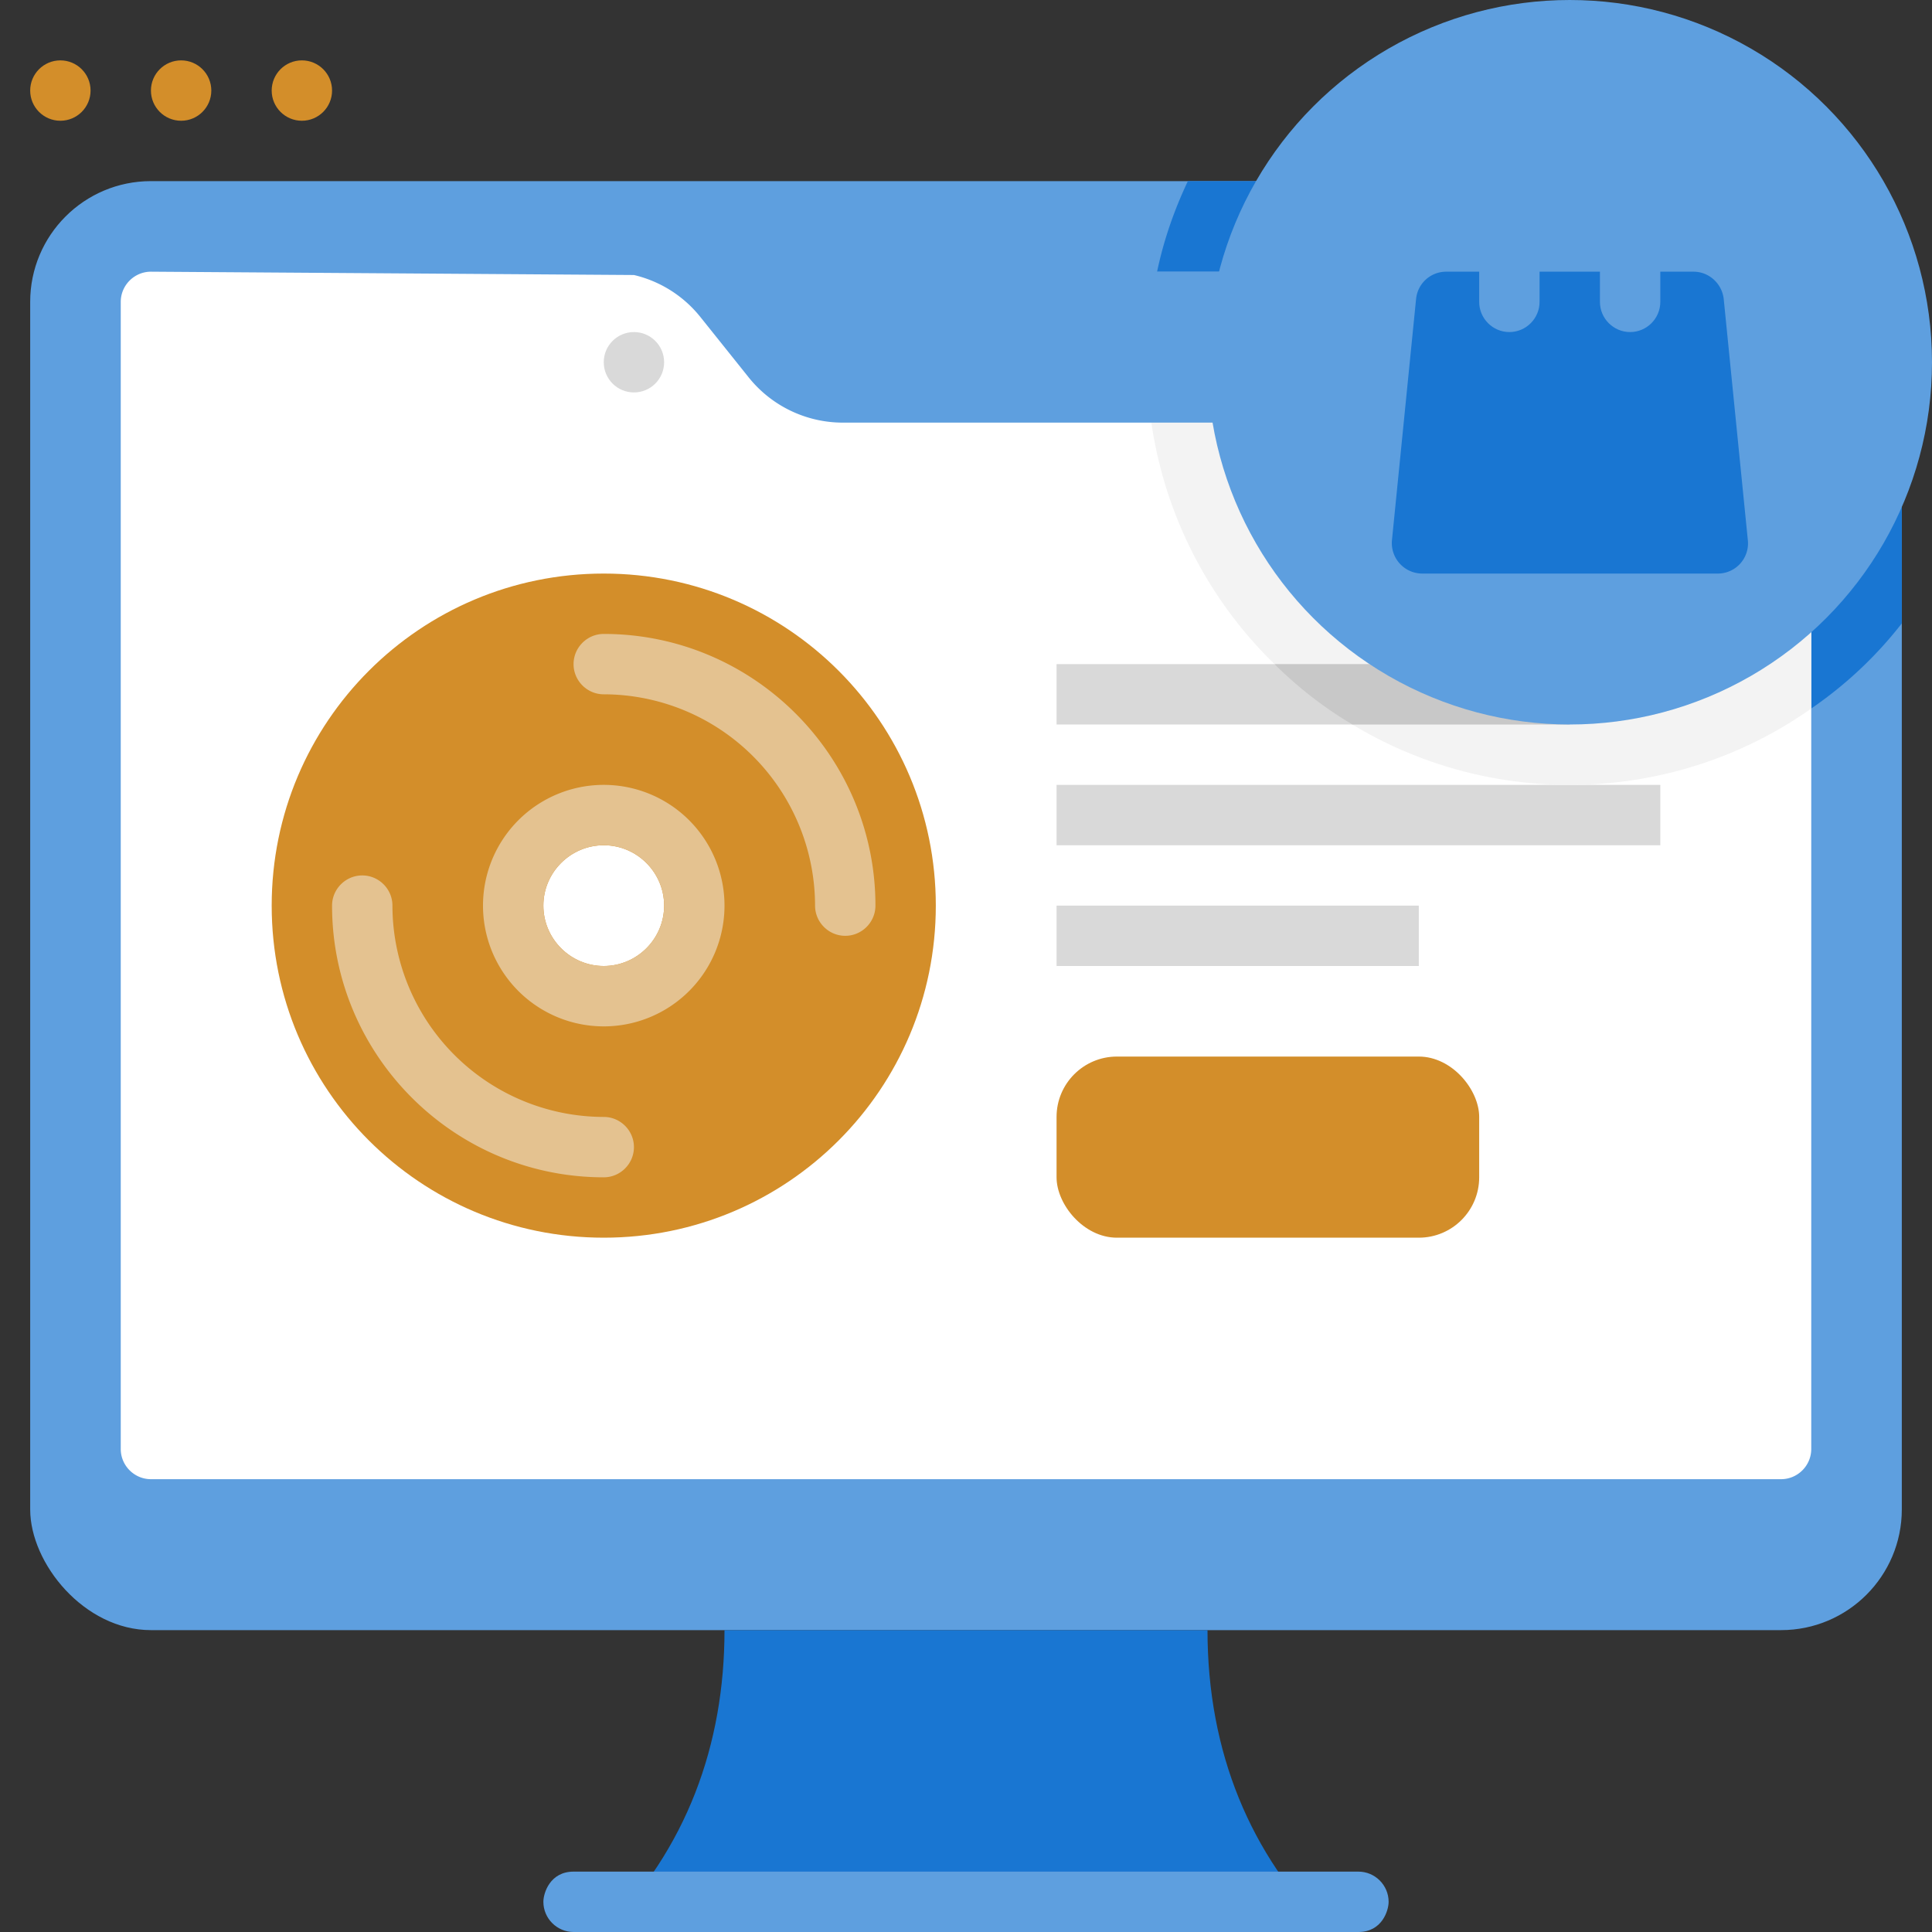 <svg xmlns="http://www.w3.org/2000/svg" viewBox="0 0 64 64" xmlns:v="https://vecta.io/nano"><rect x="0" y="0" width="64" height="64" fill="#333333" stroke="none"/><rect x="1" y="6" width="62" height="48" rx="4" fill="#5e9fdf"/><path d="M44,64H20c2.75-2.75,4-6.21,4-10h16c0,4.08,1.44,7.44,4,10Z" fill="#1976d2"/><g fill="#5e9fdf"><path d="M45 64H19c-.55 0-1-.45-1-1 0-.29.22-1 1-1h26c.55 0 1 .45 1 1 0 .29-.22 1-1 1z"/><rect x="4" y="9" width="56" height="40" rx="1"/></g><path d="M60 14v34c0 .55-.45 1-1 1H5c-.55 0-1-.45-1-1V10c0-.55.45-1 1-1l16 .11a3.98 3.98 0 0 1 2.2 1.39l1.6 2c.76.95 1.91 1.5 3.12 1.5H60z" fill="#fff"/><path d="M20,19c-6.08,0-11,4.92-11,11s4.92,11,11,11,11-4.92,11-11-4.92-11-11-11Zm0,13c-1.1,0-2-.9-2-2s.9-2,2-2,2,.9,2,2-.9,2-2,2Z" fill="#d38e2a"/><path d="M20 26a4 4 0 1 0 0 8 4 4 0 1 0 0-8zm0 6c-1.1 0-2-.9-2-2s.9-2 2-2 2 .9 2 2-.9 2-2 2zm8-1c-.55 0-1-.45-1-1a7.01 7.01 0 0 0-7-7c-.55 0-1-.45-1-1s.45-1 1-1c4.96 0 9 4.04 9 9 0 .55-.45 1-1 1zm-8 8c-4.96 0-9-4.04-9-9 0-.55.45-1 1-1s1 .45 1 1a7.01 7.01 0 0 0 7 7c.55 0 1 .45 1 1s-.45 1-1 1z" fill="#e4c290"/><path d="M35 22h17v2H35zm0 4h20v2H35zm0 4h12v2H35z" fill="#d9d9d9"/><rect x="35" y="35" width="14" height="6" rx="2" fill="#d38e2a"/><path d="M63 10v10.65a13.39 13.39 0 0 1-3 2.82V10c0-.55-.45-1-1-1H38.33c.22-1.05.57-2.05 1.02-3H59a4 4 0 0 1 4 4z" fill="#1976d2"/><path d="M60 10v4H38.14c-.24-1.76-.16-3.45.19-5H59c.55 0 1 .45 1 1z" fill="#5e9fdf"/><path d="M60 14v9.47c-4.48 3.17-10.49 3.38-15.2.53H52v-2h-9.78a13.96 13.96 0 0 1-4.08-8H60z" fill="#f3f3f3"/><path d="M52 22v2h-7.2a13.2 13.2 0 0 1-2.58-2H52z" fill="#c8c8c8"/><circle cx="52" cy="12" r="12" fill="#5e9fdf"/><path d="M56.9 19h-9.79a1.01 1.01 0 0 1-1-1.1l.8-8a1 1 0 0 1 1-.9h8.19c.51 0 .94.39 1 .9l.8 8a1 1 0 0 1-1 1.1z" fill="#1976d2"/><path d="M54,11c-.55,0-1-.45-1-1v-2c0-.55-.45-1-1-1s-1,.45-1,1v2c0,.55-.45,1-1,1s-1-.45-1-1v-2c0-1.65,1.35-3,3-3s3,1.35,3,3v2c0,.55-.45,1-1,1Z" fill="#5e9fdf"/><circle cx="21" cy="12" r="1" fill="#d9d9d9"/><g fill="#d38e2a"><circle cx="2" cy="3" r="1"/><circle cx="6" cy="3" r="1"/><circle cx="10" cy="3" r="1"/></g></svg>